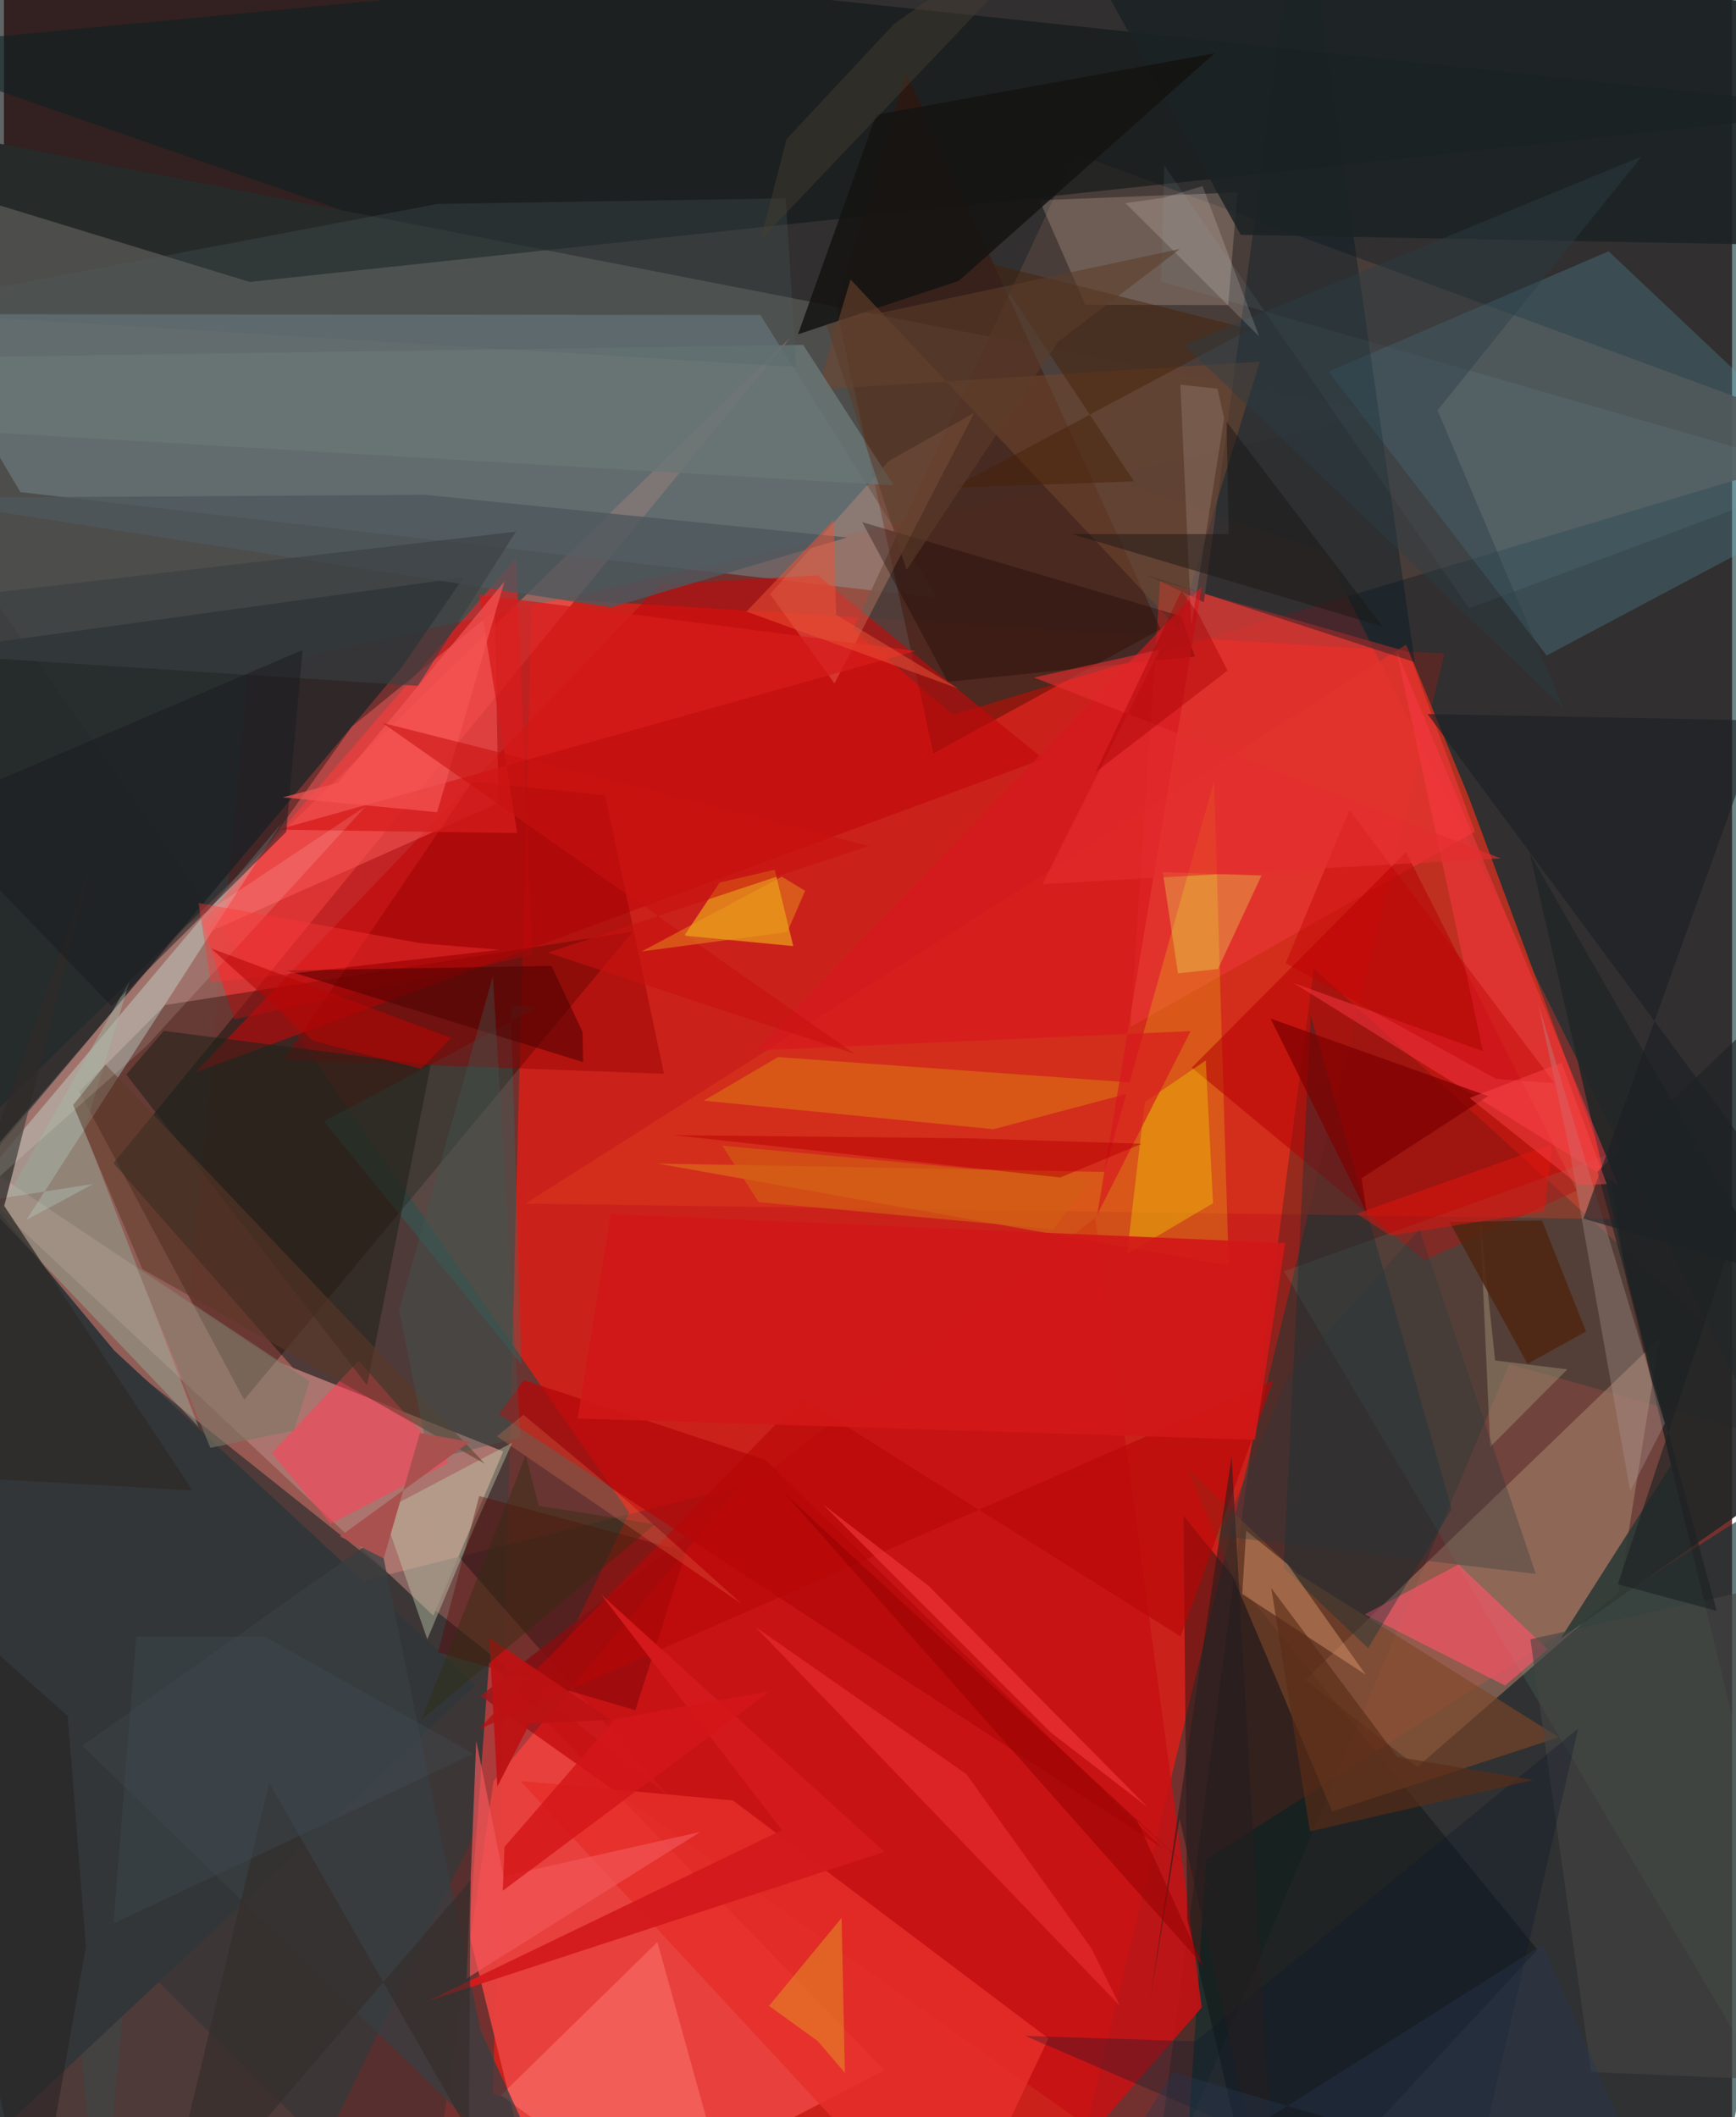 <svg xmlns="http://www.w3.org/2000/svg" width="228" height="278" viewBox="0 0 836 1024"><path fill="#72312e" d="M0 0h836v1024H0z"/><path fill="#f91a11" fill-opacity=".655" d="M696.928 316.1l-441.574-27.184-18.825 723.845L509.636 1086z"/><path fill="#002e30" fill-opacity=".573" d="M898 788.747L839.362-62-62 23.21l701.539 244.248z"/><path fill="#4d4d4b" d="M667.687 200.034L-62 57.787 47.071 1086l71.104-762.233z"/><path fill="#0c3134" fill-opacity=".639" d="M825.832 1086L898 697.77 581.666 899.325l-10.636 161.46z"/><path fill="#3f3e3c" fill-opacity=".702" d="M302.509 731.568L131.418 1086l-161.466-55.112-29.34-819.676z"/><path fill="#ff847a" fill-opacity=".416" d="M-44.766 577.145L321.94 869.128 52.98 562.583l327.6-399.433z"/><path fill="#d6301d" fill-opacity=".776" d="M252.301 582.131l426.048-270.39 30.328 73.894 75.72 204.065z"/><path fill="#ff1c1f" fill-opacity=".565" d="M255.59 462.012l-144.147 31.04-15.655-47.108 152.008-176.063z"/><path fill="#202527" fill-opacity=".808" d="M-55.86 618.088l248.308-295.417 29.969-43.394-249.432 34.497z"/><path fill="#6f8083" fill-opacity=".62" d="M-42.897 151.948l50.845 86.085 443.87 51.208-85.892-136.898z"/><path fill="#4c3f3a" fill-opacity=".894" d="M518.025 74.18L410.72 304.495 459 345.713l439-131.597z"/><path fill="#e9423e" fill-opacity=".941" d="M425.984 1001.33L262.19 1086l-37.223-150.997 9.724-131.104z"/><path fill="#141a1a" fill-opacity=".675" d="M-62-49.134L898 53.02l-779.129 83.35L-62 81.006z"/><path fill="#ac756f" fill-opacity=".996" d="M132.374 658.616l109.161 43.37-33.797 79.442L-62 528.664z"/><path fill="#002321" fill-opacity=".294" d="M728.177 659.712L898 707.69 633.693 468.36l-79.165 604.62z"/><path fill="#aa7663" fill-opacity=".6" d="M781.355 769.67l-97.611 85.003-54.285-42.138 171.53-165.33z"/><path fill="#240600" fill-opacity=".392" d="M304.195 450.583L77.973 486.111l-41.56 41.824 79.79 149.083z"/><path fill="#5eafca" fill-opacity=".235" d="M640.806 179.707l135.476-58.164L898 236.48l-151.69 80.57z"/><path fill="#c71114" fill-opacity=".867" d="M527.95 588.933L230.582 820.201l296.72 210.492 52.18-59.769z"/><path fill="#002d34" fill-opacity=".235" d="M236.832 861.564l118.91-142.55L-62 823.598 203.776 1086z"/><path fill="#232727" fill-opacity=".914" d="M898 691.17L738.113 412.778 806.51 708.68l-53.423 83.875z"/><path fill="#e63532" fill-opacity=".737" d="M679.616 315.424l32.045 86.83-166.68 94.453 14.311-215.714z"/><path fill="#410e00" fill-opacity=".431" d="M559.527 304.342L436.406 35.084l-33.71 113.672 46.903 215.662z"/><path fill="#c2090a" fill-opacity=".612" d="M393.677 278.274l-76.18 4.417-224.945 236 410.33-151.635z"/><path fill="#d1fff5" fill-opacity=".322" d="M-21.148 582.694l64.284-10.04-32.362 17.456 123.567-192z"/><path fill="#eae112" fill-opacity=".235" d="M316.146 562.763l216.28 4.034 52.997-189.072 7.073 234.323z"/><path fill="#080f11" fill-opacity=".404" d="M609.172 1086l-36.744-157.868-1.814-195.023 171.263 209.92z"/><path fill="#333739" fill-opacity=".996" d="M-60.905 1086l12.981-554.457L53.298 653.141l174.698 161.93z"/><path fill="#b60003" fill-opacity=".525" d="M678.252 412.079L574.63 516.39l112.476 93.23 73.84-33.768z"/><path fill="#69b093" fill-opacity=".145" d="M619.247 614.868l156.37-56.24 9.499 61.47L898 1086z"/><path fill="#001825" fill-opacity=".38" d="M580.476 291.25L627.463-62l55.05 382.288-130.073-42.35z"/><path fill="#c5a795" fill-opacity=".302" d="M500.96 96.848l95.725-3.784-4.429 54.496-69.15-.11z"/><path fill="#fc5568" fill-opacity=".643" d="M726.21 815.246l20.592-17.53-43.158-41.02-45.292 24.13z"/><path fill="#7c4628" fill-opacity=".631" d="M625.738 760.991l126.476 79.261-109.625 35.883-70.198-165.953z"/><path fill="#0c8881" fill-opacity=".251" d="M245.213 486.276l13.111.867-103.517 55.23 95.505 117.458z"/><path fill="#fe6060" fill-opacity=".455" d="M237.469 295.265l1.8 93.078-142.346 63.482 71.523-100.54z"/><path fill="#fff21c" fill-opacity=".435" d="M381.826 457.582l-52.684-5.041 17.106-25.65 26.628-6.225z"/><path fill="#ff4259" fill-opacity=".569" d="M171.548 658.145l43.51 49.341-57.05 29.485-28.477-34.162z"/><path fill="#e52e29" fill-opacity=".827" d="M457.825 1086l47.482-100.086L352.672 870.81l-102.8-9.409z"/><path fill="#0d2f39" fill-opacity=".365" d="M700.358 729.954l-40.42 67.228-40.86-38.79 13.096-267.324z"/><path fill="#950000" fill-opacity=".447" d="M290.837 384.687l-64.203-6.614-91.285 134.569 183.96 6.689z"/><path fill="#ffa781" fill-opacity=".255" d="M469.385 199.672l-67.59 130.886-31.171-43.209 57.268-64.244z"/><path fill="#ff7c76" fill-opacity=".494" d="M240.4 1013.417l95.329 68.61 13.336-24.135-32.958-118.56z"/><path fill="#c0caad" fill-opacity=".443" d="M228.11 737.452l-23.3 55.396-21.654-61.985 62.716-33.039z"/><path fill="#d85818" fill-opacity=".984" d="M478.743 546.148l81.1-21.521-185.421-13.345-35.925 21.081z"/><path fill="#fe3948" fill-opacity=".467" d="M623.957 475.488l157.109 97.918-107.26-258.143 41.69 193.148z"/><path fill="#4f575c" fill-opacity=".792" d="M-45.722 240.832l249.427-1.514 204.217 20.637-114.227 33.846z"/><path fill="#b40909" fill-opacity=".757" d="M251.577 667.521l-12.188 16.497 321.215 209.986-192.125-187.91z"/><path fill="#e69f73" fill-opacity=".427" d="M599.032 770.943l59.751 39.045L620.98 756.6l-20.015-16.186z"/><path fill="#1c2224" fill-opacity=".851" d="M898 119.18l-299.687-5.598L501.153-62l382.55 70.885z"/><path fill="#131411" fill-opacity=".843" d="M384.128 161.695l77.816-25.848L585.739 25.755 422.02 55.523z"/><path fill="#23231a" fill-opacity=".588" d="M206.404 515.186L77.31 498.611l-18.13 21.073 116.501 150.291z"/><path fill="#5c0200" fill-opacity=".369" d="M209.973 799.133l19.936-75.543 100.044 26.912-24.513 76.675z"/><path fill="#f9f101" fill-opacity=".306" d="M551.93 533.013l29.466-20.111 3.512 69.062-41.632 24.6z"/><path fill="#94ab99" fill-opacity=".486" d="M-3.504 587.638l64.282-113.07-21.885 72.038L94.137 690.1z"/><path fill="#72472e" fill-opacity=".545" d="M409.56 135.157l-15.873 53.284 213.856-13.546-39.655 129.097z"/><path fill="#ae9491" fill-opacity=".349" d="M742.258 485.608l14.82 69.053 29.677 166.548 16.732-32.7z"/><path fill="#d71b1c" fill-opacity=".741" d="M229.857 287.613l211.215 27.237-308.683 86.446 115.914 1.627z"/><path fill="#b90707" fill-opacity=".635" d="M385.763 676.19l183.44 115.35 44.895-123.84-384.76 168.86z"/><path fill="#383e41" fill-opacity=".749" d="M37.817 844.286l143.655-101.38 49.083 239.075 40.54 88.855z"/><path fill="#5c3928" fill-opacity=".545" d="M66.97 613.829l-33.5-79.343 15.669-19.658 183.57 193.177z"/><path fill="#f3565a" fill-opacity=".675" d="M241.655 907.504l-13.184-65.584-4.636 114.996 113.046-70.883z"/><path fill="#d11818" fill-opacity=".906" d="M277.533 686.048l327.663 10.295 14.62-95.123-326.333-14.045z"/><path fill="#190400" fill-opacity=".329" d="M569.689 298.08l6.402 19.484-119.473 12.209-41.41-77.214z"/><path fill="#4c0000" fill-opacity=".525" d="M280.154 513.692l-.26-14.653-15.017-31.884-128.301 2.2z"/><path fill="#e39026" fill-opacity=".541" d="M393.773 987.275l-23.663-17.093 35.108-42.565 1.618 74.978z"/><path fill="#1b2025" fill-opacity=".612" d="M898 628.494L764.097 589.36l86.708-240.881-162.117-3.12z"/><path fill="#d8191e" fill-opacity=".667" d="M528.92 587.39l50.553-303.626-215.78 224.301 210.396-9.347z"/><path fill="#ee3133" fill-opacity=".529" d="M363.584 786.908l102.02 71.198 60.5 84.293 13.762 27.753z"/><path fill="#e8ee5c" fill-opacity=".314" d="M567.95 470.77l-7.342-48.957 47.737 1.643-21.036 45.222z"/><path fill="#7d0000" fill-opacity=".706" d="M659.284 586.657l-46.56-94.037 105.32 37.524-61.271 39.746z"/><path fill="#697576" fill-opacity=".835" d="M-62 205.874l492.518 28.896-43.855-67.96L-62 173.419z"/><path fill="#9f8c70" fill-opacity=".494" d="M719.004 699.824l-4.982-110.878 7.371 69.065 34.914 4.307z"/><path fill="#4f2611" fill-opacity=".863" d="M737.05 659.673l28.299-15.693-21.29-53.674-44.723.713z"/><path fill="#452006" fill-opacity=".455" d="M602.766 159.167L459.145 235.91l87.521-3.094-69.753-105.339z"/><path fill="#d41a1d" fill-opacity=".973" d="M425.926 895.652L288.722 770.985l87.696 114.163-171.937 82.913z"/><path fill="#444443" fill-opacity=".588" d="M767.814 1002.173l130.186 5.52V757.261l-159.553 35.622z"/><path fill="#4f6367" fill-opacity=".247" d="M209.64 98.642L-62 150.25l445.311 27.295-5.139-81.627z"/><path fill="#80a0ac" fill-opacity=".114" d="M561.342 80.028l147.447 214.198 173.875-64.91-322.874-93.173z"/><path fill="#2a3d47" fill-opacity=".427" d="M570.898 166.807L754.27 342.258l-60.764-143.807 98.79-122.776z"/><path fill="#e5150f" fill-opacity=".478" d="M670.657 597.598l-16.266-10.542 94.529-33.66-3.672 32.491z"/><path fill="#ec5236" fill-opacity=".518" d="M359.213 295.793l102.37 37.197-58.973-35.621-1.229-45.915z"/><path fill="#2e2c29" fill-opacity=".769" d="M91.284 720.92L-62 712.179 41.775 419.654.148 583.274z"/><path fill="#393f41" fill-opacity=".616" d="M-42.627 291.006L-62 314.819l262.221 16.893 47.416-74.541z"/><path fill="#fffff6" fill-opacity=".129" d="M88.419 447.532L-62 622.202l131.02-116.34 105.97-115.867z"/><path fill="#1b1d20" fill-opacity=".51" d="M-38.444 392.643l182.923-78.27-7.927 88.003-84.517 84.218z"/><path fill="#fef3ef" fill-opacity=".165" d="M607.235 162.718l-27.384-72.707-18.83 5.657-18.474 2.555z"/><path fill="#d31519" fill-opacity=".812" d="M295.66 831.472l74.901-13.553-129.216 96.554.801-21.206z"/><path fill="#f43b3d" fill-opacity=".588" d="M553.061 873.891l-105.84-106.938-51.146-39.45 110.102 110.223z"/><path fill="#0d1a2c" fill-opacity=".306" d="M706.356 1076.138l-212.352-91.47 82.43 2.665L761.59 836.064z"/><path fill="#251e20" fill-opacity=".584" d="M568.708 879.61l-14.248 88.047 39.447-263.053L615.672 1086z"/><path fill="#cbb8af" fill-opacity=".204" d="M587.059 188.019l-17.946-1.963 5.342 116.503 15.84-100.255z"/><path fill="#332d2b" fill-opacity=".647" d="M225.755 909.404l-.843 121.903-96.585-169.153L74.535 1086z"/><path fill="#be1214" fill-opacity=".933" d="M293.54 831.825l-58.783-39.727 3.943 71.983 15.65-30.521z"/><path fill="#7a7866" fill-opacity=".588" d="M99.84 700.278l-35.896-87.85 83.866 55.674-7.508 23.754z"/><path fill="#1b1816" fill-opacity=".486" d="M591.464 203.957l1.028 54.385-75.731-.04 150.152 44.728z"/><path fill="#415a53" fill-opacity=".361" d="M205.766 706.123l-14.637-72.458 45.404-161.599 13.388 223.21z"/><path fill="#293639" fill-opacity=".318" d="M741.061 761.247l-56.25-166.666-63.27 70.706-32.907 77.649z"/><path fill="#970203" fill-opacity=".569" d="M580.215 950.88L378.088 722.71l219.465 203.227-49.308-45.255z"/><path fill="#c00004" fill-opacity=".412" d="M721.824 521.839L620.06 465.866l30.837-74.005 99.224 132.046z"/><path fill="#5b2d17" fill-opacity=".655" d="M739.852 860.939l-108.026 24.848-18.72-117.616 60.965 81.555z"/><path fill="#e42d2e" fill-opacity=".631" d="M559.281 314.13l-61.03 13.565 225.844 87.463-221.67 12.443z"/><path fill="#495a66" fill-opacity=".227" d="M227.14 848.239l-100.852-56.606-62.295-.1-11.017 138.765z"/><path fill="#463d32" fill-opacity=".443" d="M535.361-62L430.715 11.486l-52.117 55.802-12.54 48.74z"/><path fill="#312c0f" fill-opacity=".412" d="M314.909 737.202l-56.267-8.904-6.195-24.509-50.55 128.066z"/><path fill="#1d2224" fill-opacity=".631" d="M882.716 459.956L780.76 766.25l47.798 12.868-57.672-212.422z"/><path fill="#a9514f" fill-opacity=".992" d="M183.705 753.731l17.522-60.63 24.125 4.271-62.78 45.72z"/><path fill="#f08555" fill-opacity=".247" d="M302.394 726.738l54.668 49.144-118.583-81.196 12.825-10.4z"/><path fill="#f45655" fill-opacity=".69" d="M161.514 378.67l-26.646 6.98 74.679 7.202 32.565-111.6z"/><path fill="#d25d14" fill-opacity=".678" d="M365.1 581.412l-17.571-27.29L525.46 570.69l-17.82 23.934z"/><path fill="#c81210" fill-opacity=".58" d="M411.618 509.721l-148.49-48.95 155.505-51.634-235.593-59.532z"/><path fill="#273953" fill-opacity=".349" d="M565.49 1002.127l236.112 70.001-57.27-131.56L514.015 1086z"/><path fill="#b60200" fill-opacity=".494" d="M323.66 549.013L510.944 569.5l39.494-16.314-83.3-2.602z"/><path fill="#262424" fill-opacity=".553" d="M-62 747.327L14.184 1086l25.469-144.36-8.788-111.643z"/><path fill="#fe3537" fill-opacity=".396" d="M94.14 436.737l5.921 38.582 139.613-15.918-38.346-3.224z"/><path fill="#5b3c2a" fill-opacity=".584" d="M436.666 275.683l-38.829-118.719 171.066-36.545-58.96 44.922z"/><path fill="#a70003" fill-opacity=".416" d="M569.607 285.89l8.351 11.164 13.98 27.28-63.8 49.093z"/><path fill="#b60705" fill-opacity=".549" d="M149.569 503.43l-49.451-44.785 116.166 43.32-14.44 15.054z"/><path fill="#eca11d" fill-opacity=".431" d="M376.308 424.026l11.277 6.824-8.64 19.92-70.438 9.419z"/><path fill="#ff494e" fill-opacity=".431" d="M775.393 572.679l-13.484.539-52.87-42.16 44.49-17.018z"/></svg>